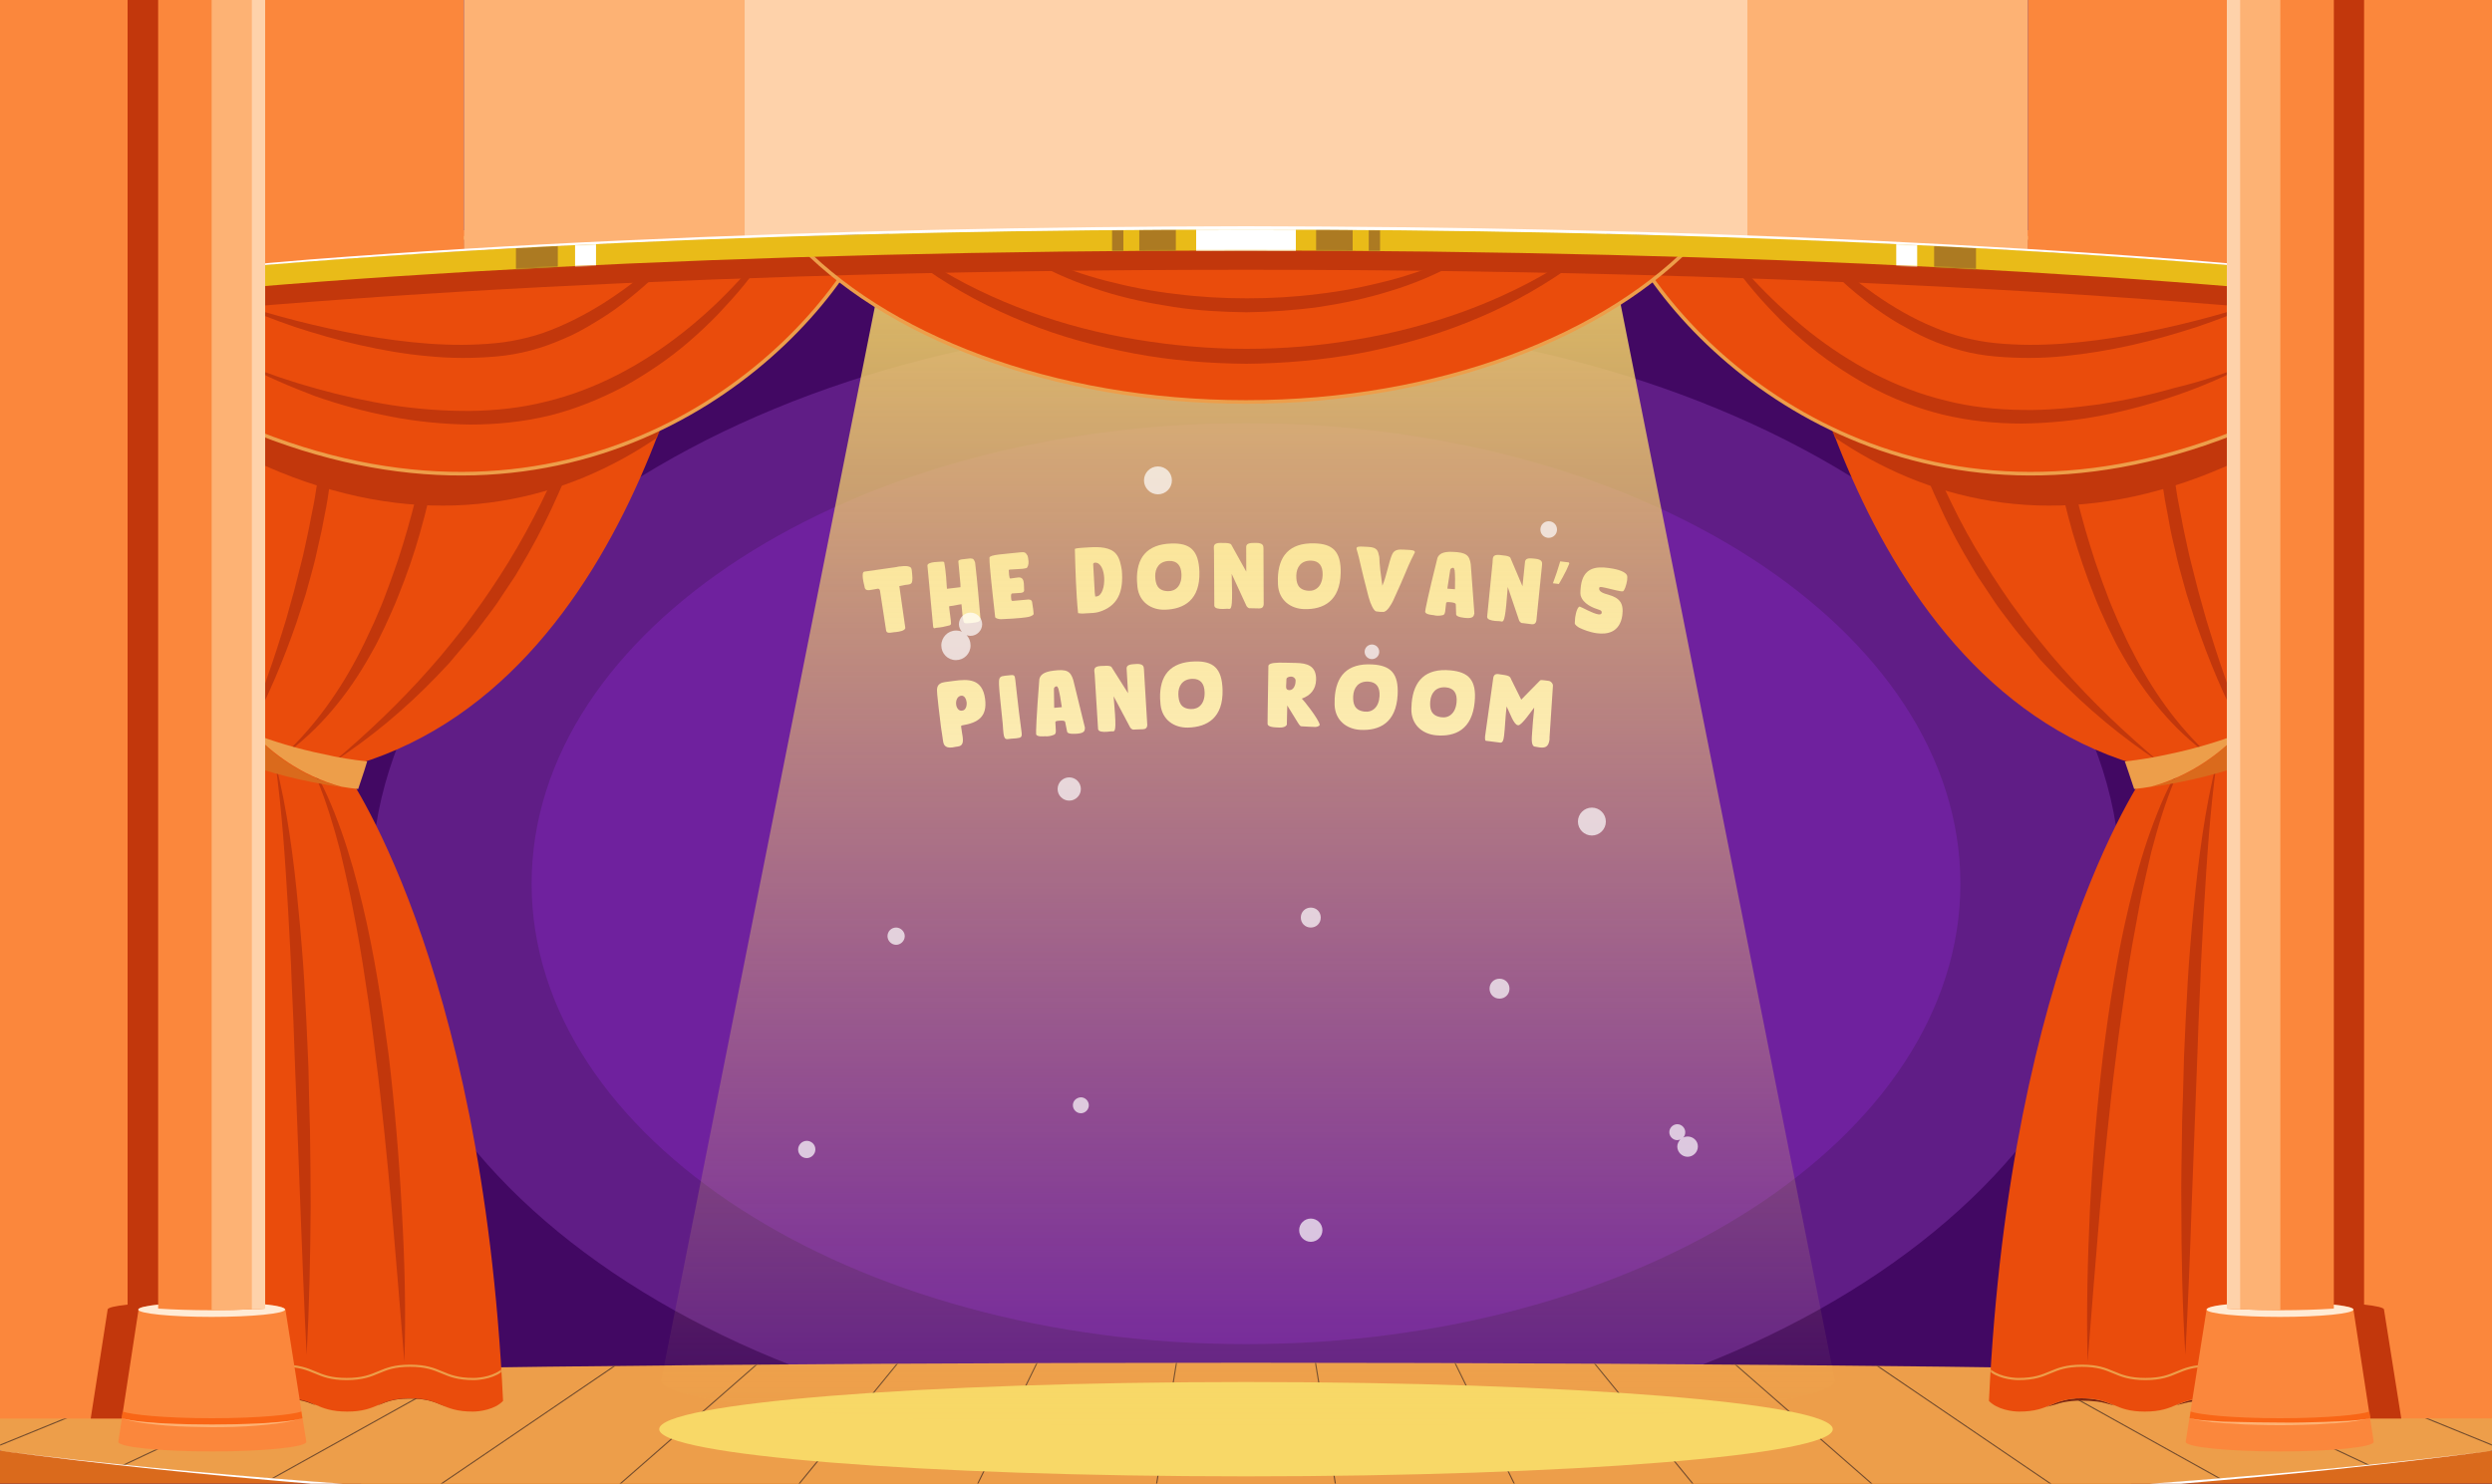 <svg width="1728" height="1029" viewBox="0 0 1728 1029" fill="none" xmlns="http://www.w3.org/2000/svg">
<rect x="0" y="0" width="1728" height="1029" fill="#333333" stroke="none"/>
<g clip-path="url(#clip0_660_64065)">
<path d="M1728 0H0V1152H1728V0Z" fill="#420863"/>
<path d="M863.999 1003.85C1198.91 1003.85 1470.41 828.801 1470.41 612.864C1470.41 396.927 1198.91 221.875 863.999 221.875C529.086 221.875 257.586 396.927 257.586 612.864C257.586 828.801 529.086 1003.85 863.999 1003.85Z" fill="#601D86"/>
<path d="M864.001 932.198C1137.58 932.198 1359.36 789.227 1359.36 612.864C1359.36 436.5 1137.58 293.53 864.001 293.53C590.421 293.53 368.641 436.5 368.641 612.864C368.641 789.227 590.421 932.198 864.001 932.198Z" fill="#6F219E"/>
<path d="M1728 1006.16H0V1152H1728V1006.16Z" fill="#DA6A1C"/>
<path d="M1477.56 1006.16H250.445V1152H1477.56V1006.16Z" fill="#E98427"/>
<path d="M1172.28 1006.16H555.727V1152H1172.28V1006.16Z" fill="#ED9E4A"/>
<path d="M1728 955.238C1520.64 949.018 1210.52 945.101 864 945.101C517.478 945.101 207.36 949.018 0 955.238V1006.16C207.36 1032.65 517.478 1049.7 864 1049.7C1210.52 1049.7 1520.64 1032.88 1728 1006.16V955.238Z" fill="#ED9E4A"/>
<mask id="mask0_660_64065" style="mask-type:luminance" maskUnits="userSpaceOnUse" x="0" y="945" width="1728" height="105">
<path d="M1728 955.238C1520.64 949.018 1210.52 945.101 864 945.101C517.478 945.101 207.36 949.018 0 955.238V1006.16C207.36 1032.65 517.478 1049.7 864 1049.7C1210.52 1049.7 1520.64 1032.88 1728 1006.16V955.238Z" fill="white"/>
</mask>
<g mask="url(#mask0_660_64065)">
<path d="M1757.03 971.136L1668.1 939.11" stroke="#714B2D" stroke-width="0.75" stroke-miterlimit="10"/>
<path d="M1757.03 1013.99L1573.4 939.11" stroke="#714B2D" stroke-width="0.75" stroke-miterlimit="10"/>
<path d="M1757.03 1069.98L1478.94 939.11" stroke="#714B2D" stroke-width="0.75" stroke-miterlimit="10"/>
<path d="M1384.24 939.11L1666.94 1096.47" stroke="#714B2D" stroke-width="0.75" stroke-miterlimit="10"/>
<path d="M1289.78 939.11L1521.1 1096.47" stroke="#714B2D" stroke-width="0.75" stroke-miterlimit="10"/>
<path d="M1195.09 939.11L1375.03 1096.47" stroke="#714B2D" stroke-width="0.75" stroke-miterlimit="10"/>
<path d="M1100.39 939.11L1228.95 1096.47" stroke="#714B2D" stroke-width="0.75" stroke-miterlimit="10"/>
<path d="M1005.93 939.11L1083.11 1096.47" stroke="#714B2D" stroke-width="0.75" stroke-miterlimit="10"/>
<path d="M911.23 939.11L937.035 1096.47" stroke="#714B2D" stroke-width="0.75" stroke-miterlimit="10"/>
<path d="M816.77 939.11L790.965 1096.47" stroke="#714B2D" stroke-width="0.75" stroke-miterlimit="10"/>
<path d="M722.075 939.11L644.891 1096.47" stroke="#714B2D" stroke-width="0.75" stroke-miterlimit="10"/>
<path d="M627.61 939.11L499.047 1096.47" stroke="#714B2D" stroke-width="0.75" stroke-miterlimit="10"/>
<path d="M532.915 939.11L352.973 1096.47" stroke="#714B2D" stroke-width="0.75" stroke-miterlimit="10"/>
<path d="M438.22 939.11L206.898 1096.47" stroke="#714B2D" stroke-width="0.75" stroke-miterlimit="10"/>
<path d="M343.755 939.11L61.055 1096.47" stroke="#714B2D" stroke-width="0.75" stroke-miterlimit="10"/>
<path d="M0 1056.38L249.062 939.11" stroke="#714B2D" stroke-width="0.75" stroke-miterlimit="10"/>
<path d="M0 1002.24L154.598 939.11" stroke="#714B2D" stroke-width="0.75" stroke-miterlimit="10"/>
<path d="M0 960.768L59.904 939.11" stroke="#714B2D" stroke-width="0.75" stroke-miterlimit="10"/>
</g>
<path d="M1728 1006.16C1656.58 1015.6 1584.69 1022.98 1512.81 1028.97C1440.92 1034.73 1368.81 1038.87 1296.69 1042.33C1152.46 1049.01 1008.23 1052.24 864 1052.7C719.77 1052.24 575.309 1049.01 431.309 1042.33C359.194 1038.87 287.309 1034.5 215.194 1028.97C143.309 1022.98 71.424 1015.6 0 1006.16C71.654 1015.14 143.309 1021.82 215.424 1027.35C287.309 1032.88 359.424 1037.03 431.539 1040.26C575.77 1046.71 720 1049.24 864.23 1049.47C1008.46 1049.47 1152.69 1046.71 1296.92 1040.26C1369.04 1037.03 1440.92 1032.88 1513.04 1027.35C1584.69 1021.82 1656.35 1015.14 1728 1006.16Z" fill="white"/>
<path d="M864 1023.9C1088.72 1023.9 1270.89 1009.25 1270.89 991.181C1270.89 973.112 1088.72 958.464 864 958.464C639.283 958.464 457.113 973.112 457.113 991.181C457.113 1009.25 639.283 1023.9 864 1023.9Z" fill="#F8D867"/>
<path d="M620.156 438.427L617.366 438.808C615.836 438.953 614.651 438.792 614.4 436.953L610.273 410.064C610.151 409.176 609.912 408.369 608.863 408.254C606.897 408.523 604.902 409.054 602.865 409.268C600.438 409.47 599.619 408.678 599.344 406.196C599.292 405.816 599.185 405.507 599.044 404.945C598.816 403.749 598.487 402.761 598.325 401.103C598.068 398.749 598.099 396.613 599.367 396.439L621.543 393.279C622.541 393.014 622.985 392.953 623.872 392.832L624.261 392.843C626.671 392.514 630.375 392.201 631.831 393.876L631.938 394.184C631.972 394.438 632.024 394.818 632.186 395.054C633.365 405.099 632.595 405.14 628.393 405.585L627.632 405.689L623.608 406.497L627.785 435.64C627.195 437.465 623.978 438.034 621.116 438.36L620.156 438.427Z" fill="white"/>
<path d="M643.088 392.157C643.234 389.436 652.083 389.667 653.609 389.496C654.189 389.495 654.592 389.643 654.776 390.138L654.812 390.456C654.933 391.537 655.84 394.462 656.625 408.349L666.031 407.23C665.988 406.849 665.944 405.308 665.972 404.983L664.535 389.301C664.436 388.411 666.322 388.006 667.022 387.928L672.682 387.293C672.682 387.293 672.746 387.286 673.008 387.321L674.181 387.447C675.171 387.658 675.617 388.767 675.978 389.692L676.163 390.187L676.384 392.159C676.67 395.282 677.345 399.006 679.848 428.801C679.942 430.207 679.299 430.794 678.197 431.304C677.583 431.567 675.554 431.858 673.519 432.087C672.056 432.251 671.477 432.251 670.516 432.295C669.046 432.395 668.374 432.148 668.076 430.636C668.033 430.254 667.841 429.117 667.677 428.234C667.535 427.541 667.457 426.841 667.436 426.651L667.329 425.697C667.207 424.615 667.108 423.725 667.064 422.764C666.95 421.746 666.821 420.022 666.714 419.068C665.442 419.21 664.05 419.431 663.11 419.665C661.725 419.949 660.086 420.262 658.998 420.319L658.121 420.547C658.279 423.105 659.538 430.885 659.462 432.504L659.455 432.44C659.343 433.161 658.997 433.522 658.439 433.713L658.502 433.706C654.807 434.636 652.673 435.133 649.097 435.405C648.666 435.582 648.419 435.674 648.101 435.71C647.21 435.809 647.118 434.983 647.018 434.092L647.011 434.029C646.975 433.711 646.675 431.039 643.088 392.157Z" fill="white"/>
<path d="M694.052 429.434C693.026 429.462 690.083 428.89 690.061 427.928C689.787 424.869 687.212 403.316 686.424 393.106C686.277 390.742 686.07 389.154 686.108 386.709C686.498 384.617 695.856 384.356 707.499 383.055C710.617 382.711 711.242 383.234 712.306 385.066L712.3 385.002L712.612 385.617C712.785 386.115 713.033 387.443 713.204 389.355C713.399 391.522 712.504 393.723 711.756 393.983C711.321 394.15 709.229 394.466 709.038 394.484L700.218 395.017L699.47 395.277C699.753 401.292 700.263 401.246 700.709 401.206C702.175 401.075 703.305 400.781 704.453 400.678L705.09 400.621C705.467 400.523 705.849 400.488 706.168 400.46C709.106 400.261 709.816 402.446 709.958 404.746C710.078 406.085 710.071 407.435 710.099 408.461L710.144 408.971C710.299 410.692 709.168 410.986 707.899 411.164L701.705 411.591C700.777 411.995 701.082 413.96 701.185 415.107L701.219 415.49C701.259 415.936 701.339 416.829 702.231 416.749L712.877 415.794C713.068 415.777 715.432 415.629 715.662 417.472C715.702 417.918 716.202 421.343 716.466 422.861L716.735 425.857C716.328 427.051 713.447 427.887 712.427 427.979L712.172 428.002C712.306 428.054 706.858 428.928 694.052 429.434Z" fill="white"/>
<path d="M747.618 425.229L747.554 425.232C746.133 411.274 745.676 393.928 745.381 382.92C745.342 382.217 745.367 381.51 745.327 380.807C745.238 380.364 747.848 380.026 752.512 379.765L756.155 379.561C762.161 379.226 769.993 379.429 773.91 384.146C776.453 387.208 777.2 391.397 777.869 395.334C779.29 410.446 775.055 420.683 761.552 424.514C760.348 424.774 759.337 425.023 757.867 425.105L750.966 425.49C750.071 425.54 748.85 425.48 747.618 425.229ZM759.14 411.188L759.475 413.733C759.667 413.722 760.366 413.619 760.494 413.612C764.186 413.149 766.001 406.638 765.672 400.759C765.358 395.136 763.212 390 759.25 390.221C758.995 390.235 757.983 390.484 758.026 391.251L759.14 411.188Z" fill="white"/>
<path d="M788.71 406.96C788.539 405.492 788.434 404.087 788.392 402.679C787.936 387.198 794.884 377.453 812.349 376.939C824.951 376.567 831.24 381.376 831.688 396.602C832.255 415.858 821.245 422.457 807.875 422.85C798.343 423.131 789.923 417.681 788.71 406.96ZM801.049 399.809L801.053 399.937C801.26 404.797 802.497 409.819 809.865 409.986C815.248 410.148 819.485 406.181 819.255 398.377C819.072 392.171 816.222 388.862 810.72 389.024C803.683 389.231 800.885 394.244 801.049 399.809Z" fill="white"/>
<path d="M850.55 422.199C849.782 422.201 849.59 422.329 847.926 422.333C845.174 422.34 842.166 422.028 842.033 420.044L841.81 382.221C841.803 379.469 840.58 376.528 846.276 376.513C847.94 376.509 848.196 376.573 848.708 376.571L849.028 376.571C850.436 376.567 853.06 376.624 853.767 377.711L864.182 396.437L864.138 379.157C864.324 376.532 867.332 376.525 870.532 376.517L870.98 376.516C875.78 376.504 876.105 378.487 876.109 380.151L876.27 419.063C876.084 421.367 874.805 421.946 873.205 421.95C870.965 421.956 870.069 421.83 867.701 421.836L866.357 421.839C865.717 421.841 864.498 420.756 864.305 420.18L854.074 397.998C854.766 419.18 854.198 422.254 852.47 422.258L851.958 422.259C851.83 422.26 851.638 422.196 851.446 422.197L850.55 422.199Z" fill="white"/>
<path d="M886.172 405.536C886.08 404.062 886.051 402.653 886.085 401.245C886.464 385.762 893.927 376.405 911.393 376.832C923.998 377.141 930.018 382.281 929.646 397.509C929.175 416.767 917.825 422.763 904.453 422.436C894.92 422.203 886.805 416.307 886.172 405.536ZM898.878 399.061L898.875 399.189C898.82 404.053 899.784 409.134 907.133 409.698C912.499 410.149 916.944 406.417 917.135 398.611C917.287 392.405 914.618 388.947 909.116 388.812C902.078 388.64 899.014 393.495 898.878 399.061Z" fill="white"/>
<path d="M954.016 423.986L954.144 423.993C952.57 423.46 950.423 419.245 949.029 414.107C943.694 393.892 942.426 386.39 941.267 382.868C940.773 381.303 940.615 380.654 940.632 380.335C940.704 378.993 942.5 378.96 945.631 379.126L948.827 379.296C955.09 379.628 955.543 381.96 956.409 386.172C956.718 387.598 955.927 388.005 958.549 406.217C961.465 399.579 963.014 389.727 965.344 384.467C966.869 381.087 969.823 380.988 973.338 381.174L975.639 381.296C978.962 381.473 981.071 381.585 981.124 382.998L978.397 388.493C975.74 393.863 974.187 398.972 966.008 416.611C965.934 416.8 965.863 416.924 965.863 416.924C964.793 418.982 961.87 424.531 959.058 424.382L958.611 424.358C958.228 424.338 957.585 424.368 956.818 424.327C955.987 424.283 954.968 424.165 954.016 423.986Z" fill="white"/>
<path d="M994.012 426.613C993.438 426.568 988.074 426.208 988.24 424.102C988.351 422.699 990.098 413.592 996.767 386.899C997.872 384.29 1000.33 382.429 1007.3 382.724C1016.78 383.088 1018.93 385.056 1019.85 391.292L1022.36 425.387C1022.35 425.515 1022.27 425.637 1022.26 425.765C1021.96 427.153 1021.56 428.983 1016.71 428.6C1015.31 428.489 1009.76 428.05 1009.72 426.057L1009.49 419.234C1009.52 418.08 1007.17 417.766 1005.57 417.64L1005.19 417.61C1003.91 417.509 1002.89 417.428 1002.76 418.316L1002.11 424.043C1001.97 424.995 1001.69 426.129 1000.83 426.51L1000.89 426.515C998.665 427.045 997.762 427.102 995.592 426.93C995.342 426.847 994.331 426.638 994.012 426.613ZM1005.47 396.125L1003.62 408.241L1008.91 408.659C1009.07 402.637 1009.02 399.23 1008.68 395.416L1008.67 395.479C1008.62 395.283 1008.47 394.821 1008.35 394.62L1008.42 394.625C1008.42 394.625 1008.22 393.839 1007.65 393.794C1007.14 393.753 1006.15 394.06 1005.85 394.678L1005.85 394.614C1005.72 394.604 1005.49 395.87 1005.47 396.125Z" fill="white"/>
<path d="M1039.45 430.773C1038.69 430.694 1038.49 430.802 1036.83 430.631C1034.09 430.347 1031.14 429.72 1031.21 427.733L1034.98 390.097C1035.26 387.359 1034.35 384.306 1040.02 384.892C1041.67 385.063 1041.92 385.153 1042.43 385.206L1042.75 385.238C1044.15 385.383 1046.75 385.717 1047.34 386.872L1055.72 406.591L1057.5 389.402C1057.96 386.812 1060.96 387.121 1064.14 387.451L1064.58 387.497C1069.36 387.991 1069.47 389.997 1069.3 391.652L1065.36 430.364C1064.93 432.636 1063.6 433.078 1062.01 432.913C1059.78 432.682 1058.9 432.463 1056.55 432.219L1055.21 432.081C1054.58 432.015 1053.48 430.808 1053.35 430.215L1045.51 407.078C1043.97 428.216 1043.08 431.212 1041.36 431.034L1040.85 430.982C1040.72 430.969 1040.54 430.885 1040.35 430.865L1039.45 430.773Z" fill="white"/>
<path d="M1088.2 390.795C1087.64 392.231 1086.96 393.782 1086.16 395.448C1085.35 397.113 1084.49 398.77 1083.56 400.42C1082.68 402.033 1081.8 403.561 1080.94 405.004L1076.81 404.506C1077.25 403.356 1077.7 402.121 1078.16 400.801C1078.66 399.486 1079.12 398.167 1079.54 396.842C1080.01 395.48 1080.42 394.155 1080.79 392.867C1081.21 391.585 1081.56 390.403 1081.87 389.322L1087.84 390.042L1088.2 390.795Z" fill="white"/>
<path d="M1124.91 426.989C1123.14 438.502 1114.64 440.178 1107.22 439.16C1102.15 438.464 1097.51 436.471 1095.75 435.648L1095.03 435.29L1095.14 435.371C1095.08 435.362 1095.03 435.29 1094.96 435.281C1093.72 434.465 1091.82 433.235 1091.99 432.03C1092.18 430.635 1092.08 429.459 1092.25 428.191C1092.9 423.499 1094.4 420.54 1095.48 420.688C1095.54 420.697 1095.6 420.769 1095.66 420.778L1095.6 420.769C1097.15 421.24 1104.57 425.553 1108.37 426.075C1109.64 426.249 1110.52 425.918 1110.64 425.094C1110.79 423.953 1110.36 423.376 1108.87 422.913C1104.54 421.543 1097.85 418.946 1096.07 413.082C1095.63 411.6 1096 407.968 1096.23 406.257C1097.95 393.766 1106.56 392.686 1115.44 393.905C1118.61 394.34 1126.32 395.528 1128.13 398.876C1128.42 399.562 1128.52 400.739 1128.3 402.324C1127.8 405.938 1126.3 409.802 1125.43 410.069C1124.96 410.135 1124.45 410.129 1123.81 410.042C1120.71 409.615 1113.5 407.528 1110.71 407.145C1109.63 406.997 1108.96 407.164 1108.87 407.861C1108.5 410.524 1112.36 411.635 1115.16 412.407C1123.24 414.679 1126.09 418.429 1124.91 426.989Z" fill="white"/>
<path d="M664.101 517.75L662.832 517.919C661.888 518.109 661.199 518.265 660.501 518.358C654.538 519.15 654.146 515.716 653.75 512.734L653.547 511.211C653.265 509.57 652.881 507.168 652.51 504.376C651.287 495.177 650.087 483.716 649.923 481.994L649.872 481.614C649.855 481.487 649.902 481.351 649.885 481.224C649.624 478.289 649.372 475.417 652.21 473.943C652.921 473.461 654.245 473.22 655.378 473.005L661.469 472.196C671.366 470.881 681.199 470.542 683.079 484.69C684.714 496.998 678.31 501.271 667.122 503.08C666.361 503.181 666.429 503.689 666.488 504.133C666.626 505.664 667.382 509.889 667.508 510.841C668.022 514.711 667.662 517.341 664.101 517.75ZM670.259 486.846C669.956 484.562 668.629 482.349 666.708 482.475C663.765 482.673 662.647 485.92 663.018 488.712C663.355 491.249 665.063 493.411 667.431 492.774C669.652 492.479 670.605 489.447 670.259 486.846Z" fill="white"/>
<path d="M695.345 502.39C692.316 472.075 691.624 470.477 694.621 469.051C695.491 468.762 697.717 468.516 701.032 468.214C703.584 467.996 703.675 468.823 704.055 471.679C704.689 476.245 705.475 486.267 708.304 507.203C708.881 511.26 708.344 511.641 704.591 512.056C702.937 512.239 702.739 512.197 701.142 512.309C698.018 512.59 696.533 513.72 695.85 508.708C695.554 506.616 695.478 504.178 695.345 502.39Z" fill="white"/>
<path d="M724.569 510.611C723.995 510.661 718.646 511.196 718.461 509.092C718.337 507.69 718.55 498.419 720.698 470.99C721.355 468.233 723.471 465.991 730.398 465.125C739.8 463.913 742.252 465.496 744.193 471.493L752.318 504.701C752.329 504.828 752.277 504.961 752.288 505.089C752.22 506.508 752.128 508.379 747.282 508.806C745.88 508.929 740.333 509.417 739.968 507.457L738.608 500.767C738.444 499.625 736.074 499.705 734.48 499.845L734.097 499.879C732.822 499.991 731.802 500.08 731.817 500.979L732.13 506.733C732.151 507.695 732.06 508.86 731.271 509.379L731.335 509.373C729.229 510.265 728.347 510.471 726.18 510.662C725.919 510.621 724.888 510.583 724.569 510.611ZM730.816 478.644L730.995 490.9L736.286 490.434C735.44 484.47 734.824 481.119 733.856 477.413L733.861 477.477C733.781 477.291 733.55 476.862 733.406 476.682L733.47 476.676C733.47 476.676 733.148 475.934 732.574 475.984C732.064 476.029 731.141 476.496 730.942 477.156L730.936 477.092C730.809 477.103 730.794 478.389 730.816 478.644Z" fill="white"/>
<path d="M770.037 507.248C769.27 507.293 769.086 507.432 767.425 507.529C764.677 507.689 761.656 507.545 761.412 505.571L759.082 467.819C758.922 465.072 757.536 462.203 763.223 461.872C764.884 461.775 765.143 461.824 765.654 461.794L765.974 461.775C767.379 461.693 770.003 461.605 770.769 462.65L782.211 480.766L781.205 463.515C781.244 460.885 784.247 460.71 787.441 460.523L787.889 460.497C792.68 460.218 793.115 462.18 793.212 463.841L795.542 502.683C795.485 504.994 794.24 505.644 792.643 505.737C790.407 505.867 789.505 505.792 787.141 505.93L785.799 506.008C785.16 506.045 783.883 505.03 783.658 504.466L772.206 482.888C774.078 503.999 773.682 507.099 771.957 507.2L771.446 507.23C771.318 507.237 771.123 507.185 770.931 507.196L770.037 507.248Z" fill="white"/>
<path d="M804.73 488.638C804.564 487.17 804.465 485.764 804.429 484.357C804.035 468.874 811.023 459.157 828.489 458.713C841.093 458.393 847.362 463.227 847.749 478.454C848.238 497.712 837.201 504.266 823.83 504.606C814.297 504.849 805.899 499.364 804.73 488.638ZM817.097 481.538L817.101 481.666C817.288 486.527 818.504 491.553 825.872 491.75C831.254 491.934 835.507 487.984 835.309 480.179C835.151 473.973 832.314 470.652 826.812 470.792C819.774 470.97 816.956 475.972 817.097 481.538Z" fill="white"/>
<path d="M892.614 489.273L892.313 502.709C891.321 504.159 889.774 504.637 887.086 504.577C883.055 504.487 878.902 504.138 878.952 501.898L878.958 501.642C878.83 501.639 879.061 497.036 879.534 461.581C880.282 459.613 885.214 459.468 890.653 459.589L898.779 459.771C905.945 459.931 912.825 461.429 912.602 471.411C912.452 478.129 908.644 482.397 902.707 484.505C903.527 485.035 914.177 498.333 915.106 502.579L915.103 502.707C915.093 503.155 914.243 503.968 912.253 504.179C910.846 504.148 903.874 503.864 902.342 503.702C901.191 503.612 900.52 502.125 892.614 489.273ZM891.814 476.387C891.779 477.923 892.533 478.58 894.068 478.614C897.14 478.683 898.312 474.932 898.362 472.693L898.385 471.669C898.099 470.126 896.71 469.263 895.303 469.232C894.471 469.213 892.544 469.49 892.069 470.696C892.042 471.911 891.847 474.916 891.831 475.62L891.814 476.387Z" fill="white"/>
<path d="M925.435 488.699C925.389 487.222 925.404 485.813 925.483 484.407C926.348 468.943 934.102 459.826 951.546 460.802C964.135 461.507 969.99 466.834 969.139 482.042C968.063 501.276 956.53 506.913 943.175 506.165C933.654 505.633 925.729 499.484 925.435 488.699ZM938.338 482.626L938.331 482.754C938.123 487.614 938.927 492.723 946.254 493.518C951.604 494.138 956.164 490.547 956.6 482.751C956.947 476.553 954.389 473.012 948.893 472.705C941.864 472.311 938.65 477.067 938.338 482.626Z" fill="white"/>
<path d="M978.666 491.849C978.673 490.372 978.739 488.964 978.868 487.562C980.288 472.139 988.363 463.306 1005.76 464.908C1018.32 466.064 1023.98 471.598 1022.58 486.766C1020.81 505.949 1009.09 511.168 995.767 509.941C986.271 509.067 978.572 502.638 978.666 491.849ZM991.779 486.244L991.767 486.371C991.385 491.221 992.005 496.355 999.299 497.412C1004.62 498.224 1009.31 494.799 1010.02 487.024C1010.59 480.842 1008.16 477.212 1002.68 476.707C995.673 476.062 992.289 480.699 991.779 486.244Z" fill="white"/>
<path d="M1029.83 510.334L1035.49 469.893C1036.1 467.133 1038.26 467.411 1038.83 467.484C1046.83 468.514 1046.98 468.856 1048.05 471.511L1048.26 471.925L1054.87 485.23C1058.95 481.109 1063.87 475.936 1068.02 471.823C1068.57 471.508 1069.84 471.671 1070.8 471.794L1074.22 472.235C1075.47 472.589 1076.84 473.991 1076.84 475.476L1074.48 511.308C1074.42 511.816 1074.5 512.666 1074.48 512.856C1073.77 518.379 1071.13 518.813 1067.26 518.315C1065.86 518.135 1066.13 518.041 1064.29 517.804C1063.34 517.681 1061.84 516.779 1062.21 510.953C1063.27 494.184 1063.83 493.805 1063.84 490.709C1062.23 492.695 1055.07 503.258 1052.78 502.964L1052.46 502.923C1049.61 502.556 1046.93 494.274 1044.72 489.924C1043.92 496.081 1043.58 505.264 1043.03 509.517L1042.83 511.104C1042.57 513.072 1042.03 515.261 1040.26 515.032L1030.35 513.757C1029.53 513.651 1029.74 511.032 1029.83 510.334Z" fill="white"/>
<path d="M1272.27 957.312C1272.27 975.514 1090.02 990.029 865.383 990.029C640.743 990.029 458.496 975.283 458.496 957.312L637.517 57.6H1093.25L1272.27 957.312Z" fill="url(#paint0_linear_660_64065)"/>
<g opacity="0.7">
<path d="M951.323 457.114C954.122 457.114 956.391 454.844 956.391 452.045C956.391 449.245 954.122 446.976 951.323 446.976C948.523 446.976 946.254 449.245 946.254 452.045C946.254 454.844 948.523 457.114 951.323 457.114Z" fill="white"/>
<path d="M615.398 649.267C615.398 652.493 618.163 655.258 621.389 655.258C624.614 655.258 627.379 652.493 627.379 649.267C627.379 646.042 624.614 643.277 621.389 643.277C617.933 643.277 615.398 646.042 615.398 649.267Z" fill="white"/>
<path d="M553.422 797.184C553.422 800.64 556.187 803.174 559.412 803.174C562.638 803.174 565.403 800.41 565.403 797.184C565.403 793.728 562.638 791.194 559.412 791.194C556.187 791.194 553.422 793.958 553.422 797.184Z" fill="white"/>
<path d="M743.961 766.541C743.961 769.536 746.495 772.07 749.491 772.07C752.486 772.07 755.02 769.536 755.02 766.541C755.02 763.545 752.486 761.011 749.491 761.011C746.265 761.242 743.961 763.545 743.961 766.541Z" fill="white"/>
<path d="M741.427 555.264C745.881 555.264 749.491 551.654 749.491 547.2C749.491 542.746 745.881 539.136 741.427 539.136C736.974 539.136 733.363 542.746 733.363 547.2C733.363 551.654 736.974 555.264 741.427 555.264Z" fill="white"/>
<path d="M908.927 861.235C913.381 861.235 916.991 857.625 916.991 853.171C916.991 848.718 913.381 845.107 908.927 845.107C904.474 845.107 900.863 848.718 900.863 853.171C900.863 857.625 904.474 861.235 908.927 861.235Z" fill="white"/>
<path d="M1103.85 579.456C1109.19 579.456 1113.53 575.123 1113.53 569.779C1113.53 564.435 1109.19 560.102 1103.85 560.102C1098.5 560.102 1094.17 564.435 1094.17 569.779C1094.17 575.123 1098.5 579.456 1103.85 579.456Z" fill="white"/>
<path d="M802.946 342.835C808.291 342.835 812.623 338.503 812.623 333.158C812.623 327.814 808.291 323.482 802.946 323.482C797.602 323.482 793.27 327.814 793.27 333.158C793.27 338.503 797.602 342.835 802.946 342.835Z" fill="white"/>
<path d="M1068.14 367.258C1068.14 370.483 1070.67 373.018 1073.9 373.018C1077.12 373.018 1079.66 370.483 1079.66 367.258C1079.66 364.032 1077.12 361.498 1073.9 361.498C1070.67 361.498 1068.14 364.032 1068.14 367.258Z" fill="white"/>
<path d="M1032.88 685.67C1032.88 689.587 1035.88 692.582 1039.79 692.582C1043.71 692.582 1046.71 689.587 1046.71 685.67C1046.71 681.754 1043.71 678.758 1039.79 678.758C1035.88 678.758 1032.88 681.754 1032.88 685.67Z" fill="white"/>
<path d="M902.016 636.365C902.016 640.282 905.011 643.277 908.928 643.277C912.844 643.277 915.84 640.282 915.84 636.365C915.84 632.448 912.844 629.453 908.928 629.453C905.011 629.453 902.016 632.448 902.016 636.365Z" fill="white"/>
<path d="M1170.2 788.198C1169.05 788.198 1168.13 788.429 1167.21 788.89C1168.13 787.968 1168.59 786.586 1168.59 785.203C1168.59 782.208 1166.06 779.674 1163.06 779.674C1160.07 779.674 1157.53 782.208 1157.53 785.203C1157.53 788.198 1160.07 790.733 1163.06 790.733C1163.75 790.733 1164.44 790.502 1165.13 790.272C1163.98 791.654 1163.06 793.267 1163.06 795.11C1163.06 799.027 1166.29 802.253 1170.2 802.253C1174.12 802.253 1177.35 799.027 1177.35 795.11C1177.35 791.194 1174.12 788.198 1170.2 788.198Z" fill="white"/>
<path d="M662.86 437.299C664.473 437.299 665.855 437.53 667.007 438.221C665.855 436.838 664.934 434.995 664.934 432.922C664.934 428.544 668.62 424.858 672.998 424.858C677.375 424.858 681.062 428.544 681.062 432.922C681.062 437.299 677.375 440.986 672.998 440.986C672.076 440.986 670.924 440.755 670.233 440.525C672.076 442.368 672.998 444.902 672.998 447.667C672.998 453.427 668.39 457.805 662.86 457.805C657.1 457.805 652.723 453.197 652.723 447.667C652.723 441.907 657.331 437.299 662.86 437.299Z" fill="white"/>
</g>
<path d="M261.734 974.822C263.578 973.67 265.19 972.749 267.264 971.827C269.107 970.906 271.181 970.214 273.254 969.754C277.402 968.602 281.549 968.371 285.696 968.371C289.843 968.602 293.99 969.062 298.138 970.214C300.211 970.906 302.054 971.827 303.898 972.518C305.741 973.44 307.584 974.592 309.197 975.514C305.51 974.131 301.594 972.288 297.677 971.366C293.76 970.445 289.613 969.984 285.466 969.984C281.318 969.984 277.402 969.984 273.254 970.906C269.338 971.597 265.421 973.21 261.734 974.822Z" fill="#7C2712"/>
<path d="M174.645 974.362C176.257 973.21 177.87 972.518 179.713 971.597C181.557 970.906 183.4 970.214 185.243 969.754C188.929 968.832 192.846 968.371 196.763 968.371C200.68 968.371 204.597 968.832 208.283 969.754C210.126 970.214 211.969 970.906 213.813 971.827C215.656 972.749 217.269 973.67 218.881 974.592C215.425 973.21 211.739 971.827 208.053 971.136C204.366 970.445 200.449 970.214 196.763 970.214C193.077 970.214 189.16 970.445 185.473 971.136C181.787 971.597 178.101 972.979 174.645 974.362Z" fill="#7C2712"/>
<path d="M174.645 974.362C180.174 972.058 186.165 969.754 197.224 969.754C218.881 969.754 218.881 978.97 240.769 978.97C262.427 978.97 262.427 969.754 284.315 969.754C305.973 969.754 305.973 978.97 327.861 978.97C332.699 978.97 343.067 977.587 348.827 971.597C334.312 663.322 238.005 532.685 238.005 532.685C448.129 478.08 491.214 176.026 493.749 159.667H174.645V974.362Z" fill="#EA4C0C"/>
<mask id="mask1_660_64065" style="mask-type:luminance" maskUnits="userSpaceOnUse" x="174" y="159" width="320" height="820">
<path d="M174.645 974.362C180.174 972.058 186.165 969.754 197.224 969.754C218.881 969.754 218.881 978.97 240.769 978.97C262.427 978.97 262.427 969.754 284.315 969.754C305.973 969.754 305.973 978.97 327.861 978.97C332.699 978.97 343.067 977.587 348.827 971.597C334.312 663.322 238.005 532.685 238.005 532.685C448.129 478.08 491.214 176.026 493.749 159.667H174.645V974.362Z" fill="white"/>
</mask>
<g mask="url(#mask1_660_64065)">
<path d="M173.492 951.782C179.022 949.478 185.243 947.174 196.302 947.174C218.42 947.174 218.42 956.39 240.308 956.39C262.427 956.39 262.427 947.174 284.315 947.174C306.433 947.174 306.433 956.39 328.321 956.39C333.159 956.39 343.758 955.008 349.518 949.018" stroke="#ED9E4A" stroke-width="1.5" stroke-miterlimit="10"/>
</g>
<mask id="mask2_660_64065" style="mask-type:luminance" maskUnits="userSpaceOnUse" x="174" y="159" width="320" height="820">
<path d="M174.645 974.362C180.174 972.058 186.165 969.754 197.224 969.754C218.881 969.754 218.881 978.97 240.769 978.97C262.427 978.97 262.427 969.754 284.315 969.754C305.973 969.754 305.973 978.97 327.861 978.97C332.699 978.97 343.067 977.587 348.827 971.597C334.312 663.322 238.005 532.685 238.005 532.685C448.129 478.08 491.214 176.026 493.749 159.667H174.645V974.362Z" fill="white"/>
</mask>
<g mask="url(#mask2_660_64065)">
<path d="M419.1 217.267C416.566 248.371 409.884 279.245 399.977 308.967C397.673 316.57 394.678 323.712 391.913 331.085C389.148 338.458 385.692 345.6 382.467 352.743C375.785 367.027 368.412 380.851 360.348 394.215L357.353 399.283L354.127 404.122L347.676 413.799L344.451 418.637C343.299 420.25 342.147 421.863 340.995 423.475L333.852 432.922C329.244 439.373 323.945 445.133 318.876 451.123C316.342 454.119 313.807 457.114 311.273 460.109L303.209 468.634C281.551 491.213 257.359 511.488 231.094 528.538C254.825 508.493 277.404 487.066 297.91 463.795L305.513 455.04C308.047 452.045 310.351 449.05 312.886 446.055C317.724 440.064 322.563 434.074 326.94 427.853C336.156 415.411 344.681 402.739 352.745 389.607C360.809 376.474 368.182 362.88 375.094 349.056C378.319 342.144 382.006 335.232 384.771 328.09C387.766 320.947 390.991 314.035 393.526 306.663C404.124 277.632 412.649 247.68 419.1 217.267Z" fill="#C2370C"/>
<path d="M226.486 197.222C232.246 224.179 234.09 251.827 233.398 279.475C233.398 282.931 233.398 286.387 233.168 289.843L232.477 300.211C232.016 307.123 231.325 314.035 230.634 320.947C229.942 327.859 228.79 334.541 227.869 341.453C226.947 348.365 225.565 355.046 224.182 361.958C223.03 368.87 221.187 375.552 219.805 382.234C218.422 388.915 216.579 395.597 214.736 402.278C213.814 405.504 212.893 408.96 211.971 412.186L208.746 422.093L205.52 432L202.064 441.677C192.618 467.712 181.328 492.826 167.965 516.787C177.872 491.213 187.318 465.408 195.382 439.373L198.378 429.696L201.142 419.789L203.907 409.882C204.829 406.656 205.52 403.2 206.442 399.974C208.054 393.293 209.898 386.842 211.28 380.16C212.662 373.478 214.275 366.797 215.427 360.115C216.81 353.434 218.192 346.752 219.114 340.07C220.266 333.389 221.418 326.707 222.109 319.795C223.03 313.114 223.952 306.202 224.643 299.52C225.334 292.838 226.026 285.926 226.486 279.245C228.33 251.827 228.56 224.64 226.486 197.222Z" fill="#C2370C"/>
<path d="M313.348 188.006C314.039 203.213 313.809 218.65 313.118 233.856C312.196 249.062 311.044 264.269 309.201 279.475C307.358 294.682 304.823 309.888 302.058 324.864C299.063 339.84 295.377 354.816 291.23 369.562C287.082 384.307 282.014 398.822 276.254 413.107C273.489 420.25 270.263 427.162 267.038 434.304L261.969 444.672C260.356 448.128 258.282 451.354 256.439 454.81C241.463 481.536 221.418 506.189 196.535 523.93C218.884 503.194 236.394 478.08 249.988 451.354C253.444 444.672 256.439 437.76 259.665 431.079C262.66 424.167 265.655 417.254 268.19 410.112C270.954 403.2 273.258 395.827 275.793 388.915C278.097 381.773 280.401 374.63 282.474 367.258C286.622 352.742 290.308 337.997 293.534 323.251C296.759 308.506 299.524 293.53 302.289 278.554C304.823 263.578 307.127 248.602 308.97 233.395C310.353 218.419 311.966 203.213 313.348 188.006Z" fill="#C2370C"/>
<path d="M280.398 944.41C277.633 909.158 274.638 873.907 271.643 838.656C270.03 821.146 268.417 803.405 266.574 785.895C264.731 768.384 262.888 750.874 260.584 733.363C258.51 715.853 256.206 698.343 253.441 681.063C250.907 663.552 247.912 646.272 244.456 628.992C242.843 620.237 240.769 611.712 238.926 603.187L235.931 590.285L232.475 577.613C227.637 560.794 222.107 543.975 214.043 528.077C223.72 542.823 230.632 559.411 236.622 576.231C242.613 593.05 247.221 610.099 251.368 627.379C259.662 661.939 264.961 696.96 269.569 732.211C273.717 767.462 276.712 802.714 278.555 837.965C280.629 873.677 281.55 908.928 280.398 944.41Z" fill="#C2370C"/>
<path d="M212.661 939.571C210.818 905.242 209.666 870.912 208.284 836.583L204.367 733.594L203.445 707.789L202.293 681.984C202.063 673.459 201.602 664.934 201.141 656.179C200.681 647.654 200.22 639.13 199.759 630.605C197.685 596.275 195.612 562.176 190.773 528.077C199.298 561.485 203.676 595.815 206.901 630.144C207.823 638.669 208.514 647.194 209.205 655.949C209.897 664.474 210.588 672.998 211.049 681.754L212.431 707.559L213.583 733.363C214.044 741.888 214.044 750.643 214.274 759.168C214.505 767.693 214.735 776.448 214.965 784.973C215.196 802.253 215.426 819.303 215.426 836.583C215.196 870.682 214.505 905.242 212.661 939.571Z" fill="#C2370C"/>
</g>
<mask id="mask3_660_64065" style="mask-type:luminance" maskUnits="userSpaceOnUse" x="174" y="159" width="320" height="820">
<path d="M174.645 974.362C180.174 972.058 186.165 969.754 197.224 969.754C218.881 969.754 218.881 978.97 240.769 978.97C262.427 978.97 262.427 969.754 284.315 969.754C305.973 969.754 305.973 978.97 327.861 978.97C332.699 978.97 343.067 977.587 348.827 971.597C334.312 663.322 238.005 532.685 238.005 532.685C448.129 478.08 491.214 176.026 493.749 159.667H174.645V974.362Z" fill="white"/>
</mask>
<g mask="url(#mask3_660_64065)">
<path d="M570.933 164.966C523.701 272.794 378.088 414.95 174.645 318.874V164.966H570.933Z" fill="#C2370C"/>
</g>
<path d="M236.391 545.818C179.482 537.754 146.535 519.782 144.922 519.091L150.451 509.875L155.981 500.659C156.211 500.659 163.354 504.576 176.256 509.414C188.007 521.856 207.821 537.984 236.391 545.818Z" fill="#DA6A1C"/>
<path d="M254.594 528.077L252.52 534.758L248.373 547.2C244.226 546.739 240.309 546.278 236.623 545.587C208.053 537.754 188.008 521.395 176.258 509.184C188.239 513.562 204.827 519.091 225.333 523.238C234.319 525.312 244.226 526.925 254.594 528.077Z" fill="#ED9E4A"/>
<path d="M1466.27 974.822C1462.35 973.901 1458.43 972.518 1454.52 972.058C1450.6 971.597 1446.68 971.366 1442.54 971.366C1438.62 971.366 1434.47 971.827 1430.79 972.518C1428.94 972.979 1426.87 973.44 1425.03 974.131C1422.95 974.592 1421.11 975.283 1419.04 975.744C1422.72 974.131 1426.41 972.288 1430.56 971.366C1434.47 970.214 1438.62 969.754 1442.77 969.754C1446.91 969.754 1451.06 969.984 1454.98 970.906C1458.66 971.597 1462.58 973.21 1466.27 974.822Z" fill="#7C2712"/>
<path d="M1553.36 974.362C1551.51 973.901 1549.67 973.44 1547.83 972.979C1545.99 972.518 1544.14 972.288 1542.3 972.058C1538.61 971.597 1534.93 971.366 1531.24 971.366C1527.55 971.136 1523.87 971.597 1520.18 972.058C1516.49 972.518 1512.81 973.67 1509.12 974.592C1512.58 972.979 1516.26 971.597 1519.95 970.906C1523.64 970.214 1527.55 969.754 1531.24 969.754C1535.16 969.754 1538.84 970.214 1542.53 970.906C1546.22 971.597 1549.9 972.979 1553.36 974.362Z" fill="#7C2712"/>
<path d="M1553.36 974.362C1547.83 972.058 1541.84 969.754 1530.78 969.754C1509.12 969.754 1509.12 978.97 1487.23 978.97C1465.58 978.97 1465.58 969.754 1443.69 969.754C1422.03 969.754 1422.03 978.97 1400.14 978.97C1395.3 978.97 1384.94 977.587 1379.18 971.597C1393.69 663.322 1490 532.685 1490 532.685C1279.87 478.08 1236.79 176.026 1234.25 159.667H1553.13V974.362H1553.36Z" fill="#EA4C0C"/>
<mask id="mask4_660_64065" style="mask-type:luminance" maskUnits="userSpaceOnUse" x="1234" y="159" width="320" height="820">
<path d="M1553.36 974.362C1547.83 972.058 1541.84 969.754 1530.78 969.754C1509.12 969.754 1509.12 978.97 1487.23 978.97C1465.58 978.97 1465.58 969.754 1443.69 969.754C1422.03 969.754 1422.03 978.97 1400.14 978.97C1395.3 978.97 1384.94 977.587 1379.18 971.597C1393.69 663.322 1490 532.685 1490 532.685C1279.87 478.08 1236.79 176.026 1234.25 159.667H1553.13V974.362H1553.36Z" fill="white"/>
</mask>
<g mask="url(#mask4_660_64065)">
<path d="M1554.51 951.782C1548.98 949.478 1542.76 947.174 1531.7 947.174C1509.58 947.174 1509.58 956.39 1487.69 956.39C1465.58 956.39 1465.58 947.174 1443.69 947.174C1421.57 947.174 1421.57 956.39 1399.68 956.39C1394.84 956.39 1384.24 955.008 1378.48 949.018" stroke="#ED9E4A" stroke-width="1.5" stroke-miterlimit="10"/>
</g>
<mask id="mask5_660_64065" style="mask-type:luminance" maskUnits="userSpaceOnUse" x="1234" y="159" width="320" height="820">
<path d="M1553.36 974.362C1547.83 972.058 1541.84 969.754 1530.78 969.754C1509.12 969.754 1509.12 978.97 1487.23 978.97C1465.58 978.97 1465.58 969.754 1443.69 969.754C1422.03 969.754 1422.03 978.97 1400.14 978.97C1395.3 978.97 1384.94 977.587 1379.18 971.597C1393.69 663.322 1490 532.685 1490 532.685C1279.87 478.08 1236.79 176.026 1234.25 159.667H1553.13V974.362H1553.36Z" fill="white"/>
</mask>
<g mask="url(#mask5_660_64065)">
<path d="M1308.9 217.267C1315.12 247.911 1323.65 277.632 1334.71 306.432C1337.24 313.805 1340.47 320.717 1343.46 327.859C1346.23 335.002 1349.91 341.914 1353.14 348.826C1359.82 362.65 1367.19 376.243 1375.49 389.376C1383.55 402.509 1392.08 415.411 1401.29 427.623C1405.67 434.074 1410.74 439.834 1415.35 445.824C1417.88 448.819 1420.19 451.815 1422.72 454.81L1430.32 463.565C1450.83 486.835 1473.18 508.032 1497.14 528.307C1471.1 511.258 1446.91 490.983 1425.02 468.403L1416.96 459.879C1414.2 457.114 1411.89 453.888 1409.36 450.893C1404.29 444.903 1398.99 438.912 1394.38 432.691L1387.24 423.245C1386.09 421.632 1384.93 420.019 1383.78 418.407L1380.56 413.568L1374.11 403.891L1370.88 399.053L1367.88 393.984C1359.82 380.621 1352.22 366.797 1345.77 352.512C1342.54 345.37 1339.08 338.227 1336.32 330.855C1333.56 323.482 1330.56 316.339 1328.26 308.736C1318.12 279.015 1311.44 248.371 1308.9 217.267Z" fill="#C2370C"/>
<path d="M1501.52 197.222C1499.44 224.64 1499.67 252.058 1501.75 279.245C1502.21 286.157 1502.9 292.838 1503.59 299.52C1504.05 306.202 1505.2 313.114 1506.12 319.795C1507.05 326.477 1508.2 333.158 1509.12 340.07C1510.04 346.752 1511.65 353.434 1512.81 360.115C1513.96 366.797 1515.57 373.478 1516.95 380.16C1518.34 386.842 1520.18 393.293 1521.79 399.974C1522.71 403.2 1523.4 406.656 1524.33 409.882L1527.09 419.789L1529.86 429.696L1532.85 439.373C1540.91 465.408 1550.13 491.213 1560.27 516.787C1546.67 492.826 1535.39 467.482 1526.17 441.677L1522.71 432L1519.49 422.093L1516.26 412.186C1515.34 408.96 1514.42 405.504 1513.5 402.278C1511.65 395.597 1509.81 388.915 1508.43 382.234C1506.82 375.552 1505.2 368.87 1504.05 361.958C1502.9 355.046 1501.29 348.365 1500.36 341.453C1499.44 334.541 1498.06 327.859 1497.6 320.947C1496.91 314.035 1495.99 307.123 1495.76 300.211L1495.07 289.843C1494.83 286.387 1494.83 282.931 1494.83 279.475C1493.91 251.827 1495.76 223.949 1501.52 197.222Z" fill="#C2370C"/>
<path d="M1414.66 188.006C1416.04 203.213 1417.65 218.419 1419.5 233.395C1421.34 248.371 1423.64 263.578 1426.18 278.554C1428.71 293.53 1431.48 308.506 1434.93 323.251C1438.16 337.997 1441.84 352.742 1445.99 367.258C1448.06 374.63 1450.37 381.773 1452.67 388.915C1455.21 396.058 1457.51 403.2 1460.28 410.112C1462.81 417.254 1465.81 424.167 1468.8 431.079C1472.03 437.991 1475.02 444.902 1478.48 451.354C1492.07 478.31 1509.58 503.194 1531.93 523.93C1507.05 506.189 1487.23 481.536 1472.03 454.81C1470.18 451.354 1468.11 448.128 1466.5 444.672L1461.43 434.304C1458.2 427.392 1454.98 420.25 1452.21 413.107C1446.45 398.822 1441.61 384.307 1437.24 369.562C1433.09 354.816 1429.4 339.84 1426.41 324.864C1423.64 309.888 1420.88 294.682 1419.27 279.475C1417.42 264.269 1416.04 249.062 1415.35 233.856C1414.43 218.65 1413.97 203.443 1414.66 188.006Z" fill="#C2370C"/>
<path d="M1447.6 944.41C1446.68 908.928 1447.6 873.677 1449.22 838.195C1451.06 802.944 1454.06 767.462 1458.2 732.442C1462.58 697.19 1468.11 662.17 1476.4 627.61C1480.55 610.33 1485.16 593.05 1491.15 576.461C1497.14 559.872 1504.05 543.283 1513.73 528.307C1505.9 544.205 1500.14 560.794 1495.3 577.843L1491.84 590.515L1488.85 603.418C1487 611.942 1484.93 620.467 1483.32 629.222C1480.09 646.502 1476.87 663.782 1474.33 681.293C1471.8 698.803 1469.26 716.083 1467.19 733.594C1464.88 751.104 1463.04 768.614 1461.2 786.125C1459.35 803.635 1457.74 821.146 1456.13 838.886C1453.13 873.907 1450.37 909.158 1447.6 944.41Z" fill="#C2370C"/>
<path d="M1515.34 939.571C1513.27 905.242 1512.58 870.912 1512.58 836.352C1512.35 819.072 1512.81 802.022 1513.04 784.742C1513.04 776.218 1513.5 767.462 1513.73 758.938C1513.96 750.413 1514.19 741.658 1514.42 733.133L1515.57 707.328L1516.96 681.523C1517.42 672.998 1518.11 664.243 1518.8 655.718C1519.49 647.194 1520.18 638.669 1521.1 629.914C1524.56 595.584 1528.71 561.254 1537.23 527.846C1532.39 561.946 1530.32 596.045 1528.25 630.374C1527.78 638.899 1527.32 647.424 1526.86 655.949C1526.4 664.474 1525.94 672.998 1525.71 681.754L1524.56 707.558L1523.64 733.363L1519.72 836.352C1518.57 870.912 1517.19 905.242 1515.34 939.571Z" fill="#C2370C"/>
</g>
<mask id="mask6_660_64065" style="mask-type:luminance" maskUnits="userSpaceOnUse" x="1234" y="159" width="320" height="820">
<path d="M1553.36 974.362C1547.83 972.058 1541.84 969.754 1530.78 969.754C1509.12 969.754 1509.12 978.97 1487.23 978.97C1465.58 978.97 1465.58 969.754 1443.69 969.754C1422.03 969.754 1422.03 978.97 1400.14 978.97C1395.3 978.97 1384.94 977.587 1379.18 971.597C1393.69 663.322 1490 532.685 1490 532.685C1279.87 478.08 1236.79 176.026 1234.25 159.667H1553.13V974.362H1553.36Z" fill="white"/>
</mask>
<g mask="url(#mask6_660_64065)">
<path d="M1157.07 164.966C1204.3 272.794 1349.92 414.95 1553.36 318.874V164.966H1157.07Z" fill="#C2370C"/>
</g>
<path d="M1491.61 545.818C1548.52 537.754 1581.47 519.782 1583.08 519.091L1577.55 509.875L1572.02 500.659C1571.79 500.659 1564.65 504.576 1551.75 509.414C1540 521.856 1520.18 537.984 1491.61 545.818Z" fill="#DA6A1C"/>
<path d="M1473.41 528.077L1475.71 534.758L1479.86 547.2C1484.01 546.739 1487.93 546.278 1491.61 545.587C1520.18 537.754 1540.23 521.395 1551.98 509.184C1540 513.562 1523.41 519.091 1502.9 523.238C1493.69 525.312 1483.78 526.925 1473.41 528.077Z" fill="#ED9E4A"/>
<path d="M599.96 164.966C549.964 259.891 395.135 385.229 179.48 300.442V164.966H599.96Z" fill="#EA4C0C"/>
<mask id="mask7_660_64065" style="mask-type:luminance" maskUnits="userSpaceOnUse" x="179" y="164" width="421" height="165">
<path d="M599.96 164.966C549.964 259.891 395.135 385.229 179.48 300.442V164.966H599.96Z" fill="white"/>
</mask>
<g mask="url(#mask7_660_64065)">
<path d="M168.188 252.058C185.007 258.97 202.056 264.73 219.567 269.568C236.847 274.406 254.588 278.323 272.328 281.088C281.314 282.47 290.069 283.392 299.055 284.083C308.04 284.774 316.796 285.005 325.781 285.005C343.522 284.774 361.263 282.931 378.543 278.554C413.103 270.259 445.128 252.979 473.237 230.861C487.292 219.802 500.424 207.59 512.636 194.227C524.847 181.094 536.367 167.04 546.504 152.064C538.21 168.192 527.612 183.168 516.092 197.453C510.332 204.595 504.111 211.277 497.89 217.958C491.439 224.64 484.757 230.861 477.845 236.851C464.021 248.832 448.584 259.2 432.456 268.186C416.098 276.71 398.818 283.853 380.847 288.23C362.876 292.608 344.213 294.451 325.781 294.451C307.349 294.221 288.917 292.378 270.946 288.922C252.975 285.466 235.234 280.627 218.184 274.637C200.904 267.955 184.085 261.043 168.188 252.058Z" fill="#C2370C"/>
<path d="M160.816 209.434C190.538 219.11 220.951 226.944 251.364 232.474C282.007 237.773 312.88 240.998 343.524 238.003C351.127 237.312 358.5 235.93 365.872 234.086C373.245 232.243 380.388 229.709 387.3 226.714C401.354 220.723 414.717 213.12 427.389 204.365C433.84 199.987 439.831 195.379 445.821 190.541C451.812 185.702 457.802 180.634 463.332 175.334C474.852 164.736 485.68 153.677 496.048 141.926C487.524 155.059 477.386 167.27 466.788 178.79C461.488 184.55 455.728 190.08 449.968 195.379C444.208 200.678 437.988 205.747 431.767 210.586C425.546 215.424 418.864 219.802 411.952 223.949C405.04 228.096 398.128 232.013 390.756 235.008C383.383 238.234 375.78 240.998 367.946 243.072C360.112 245.146 352.048 246.528 344.215 247.219C328.317 248.602 312.42 248.602 296.522 246.989C280.855 245.606 265.188 242.842 249.751 239.386C234.314 235.93 219.108 231.552 204.362 226.714C189.616 221.645 175.101 216.115 160.816 209.434Z" fill="#C2370C"/>
<path d="M614.475 160.589V190.08C447.896 194.227 295.141 202.291 165.426 213.35V160.589H614.475Z" fill="#C2370C"/>
</g>
<path d="M599.96 164.966C549.964 259.891 395.135 385.229 179.48 300.442V164.966H599.96Z" stroke="#ED9E4A" stroke-width="2.5" stroke-miterlimit="10"/>
<path d="M1128.04 164.966C1178.04 259.891 1332.63 385.229 1548.52 300.442V164.966H1128.04Z" fill="#EA4C0C"/>
<mask id="mask8_660_64065" style="mask-type:luminance" maskUnits="userSpaceOnUse" x="1128" y="164" width="421" height="165">
<path d="M1128.04 164.966C1178.04 259.891 1332.63 385.229 1548.52 300.442V164.966H1128.04Z" fill="white"/>
</mask>
<g mask="url(#mask8_660_64065)">
<path d="M1559.81 252.058C1543.91 260.813 1527.09 267.955 1509.81 273.946C1492.53 279.936 1475.02 284.774 1457.05 288.23C1439.08 291.686 1420.65 293.53 1402.22 293.76C1383.78 293.76 1365.35 291.917 1347.15 287.539C1329.18 283.162 1311.9 276.25 1295.54 267.494C1279.41 258.509 1263.98 248.141 1250.15 236.16C1243.24 230.17 1236.33 223.949 1230.11 217.267C1223.66 210.586 1217.67 203.904 1211.91 196.762C1200.39 182.477 1190.02 167.501 1181.49 151.373C1191.63 166.349 1203.15 180.403 1215.36 193.536C1227.57 206.669 1240.7 218.88 1254.76 230.17C1282.87 252.288 1314.89 269.568 1349.45 277.862C1366.5 282.24 1384.47 284.083 1402.22 284.314C1411.2 284.544 1419.96 284.083 1428.94 283.392C1437.93 282.701 1446.68 281.549 1455.67 280.397C1473.41 277.632 1490.92 273.946 1508.43 268.877C1525.94 264.73 1543.22 258.97 1559.81 252.058Z" fill="#C2370C"/>
<path d="M1567.18 209.434C1552.9 216.115 1538.38 221.645 1523.41 226.714C1508.43 231.552 1493.45 235.93 1478.02 239.386C1462.58 242.842 1447.14 245.376 1431.25 246.989C1415.58 248.602 1399.45 248.602 1383.55 247.219C1375.72 246.528 1367.42 245.146 1359.82 243.072C1351.99 240.998 1344.38 238.234 1337.01 235.008C1329.64 231.782 1322.73 227.866 1315.81 223.949C1308.9 219.802 1302.45 215.424 1296 210.586C1289.78 205.747 1283.56 200.678 1277.8 195.379C1272.04 190.08 1266.28 184.55 1260.98 178.79C1250.38 167.27 1240.24 155.059 1231.72 141.926C1242.09 153.677 1252.92 164.966 1264.44 175.334C1270.2 180.634 1275.96 185.702 1281.95 190.541C1287.94 195.379 1294.16 199.987 1300.38 204.365C1313.05 213.12 1326.41 220.954 1340.47 226.714C1347.38 229.709 1354.75 232.243 1361.89 234.086C1369.27 235.93 1376.64 237.312 1384.24 238.003C1414.66 240.998 1445.76 237.773 1476.4 232.474C1507.05 226.944 1537.46 219.11 1567.18 209.434Z" fill="#C2370C"/>
<path d="M1113.52 160.589V190.08C1280.1 194.227 1432.86 202.291 1562.57 213.35V160.589H1113.52Z" fill="#C2370C"/>
</g>
<path d="M1128.04 164.966C1178.04 259.891 1332.63 385.229 1548.52 300.442V164.966H1128.04Z" stroke="#ED9E4A" stroke-width="2.5" stroke-miterlimit="10"/>
<path d="M1178.04 164.966C1115.37 232.934 998.093 278.784 864 278.784C729.907 278.784 612.634 233.165 549.965 164.966H1178.04Z" fill="#EA4C0C"/>
<mask id="mask9_660_64065" style="mask-type:luminance" maskUnits="userSpaceOnUse" x="549" y="164" width="630" height="115">
<path d="M1178.04 164.966C1115.37 232.934 998.093 278.784 864 278.784C729.907 278.784 612.634 233.165 549.965 164.966H1178.04Z" fill="white"/>
</mask>
<g mask="url(#mask9_660_64065)">
<path d="M1142.32 133.171L1136.1 140.774C1134.03 143.309 1132.18 145.843 1129.88 148.147L1123.2 155.29C1122.05 156.442 1120.9 157.594 1119.74 158.746L1116.06 161.971L1108.91 168.653L1107.07 170.266L1105.23 171.878L1101.54 174.874L1093.94 181.094C1091.4 182.938 1088.64 184.781 1086.1 186.854C1064.68 201.83 1041.64 214.042 1017.22 223.718C993.023 233.395 967.679 240.307 942.105 245.146C916.3 249.754 890.265 252.058 864.23 252.288C838.194 252.058 811.929 249.984 786.354 245.146C760.78 240.307 735.436 233.626 711.244 223.718C687.052 214.042 663.782 201.83 642.354 186.854C639.82 185.011 637.055 183.168 634.521 181.094L626.918 174.874L623.231 171.878L621.388 170.266L619.545 168.653L612.402 161.971L608.716 158.746C607.564 157.594 606.412 156.442 605.26 155.29L598.578 148.147C596.274 145.843 594.431 143.309 592.358 140.774L586.137 133.171L592.818 140.314C595.122 142.618 597.196 145.152 599.5 147.226L606.642 153.907C607.794 155.059 608.946 156.211 610.098 157.133L613.785 160.128L621.158 166.118L623.001 167.731L625.074 169.114L628.991 171.878L636.825 177.408C639.59 179.251 642.354 180.864 644.889 182.477C666.546 196.301 689.817 207.36 713.778 216.115C737.74 224.87 762.623 231.322 787.967 235.469C813.081 239.616 838.655 241.92 864.23 241.92C889.804 241.92 915.378 239.846 940.492 235.469C965.606 231.322 990.489 224.87 1014.68 216.115C1038.64 207.36 1061.91 196.301 1083.57 182.477C1086.34 180.864 1089.1 179.021 1091.63 177.408L1099.47 171.878L1103.38 169.114L1105.46 167.731L1107.3 166.118L1114.67 160.128L1118.36 157.133C1119.51 155.981 1120.66 155.059 1121.82 153.907L1128.96 147.226C1131.49 145.152 1133.57 142.618 1135.64 140.314L1142.32 133.171Z" fill="#C2370C"/>
<path d="M1050.39 151.834C1038.87 164.045 1025.05 173.952 1010.53 182.246C995.788 190.31 980.121 196.992 963.993 201.83C947.865 206.899 931.276 210.355 914.687 212.89C897.868 215.194 881.049 216.346 864.23 216.576C847.41 216.346 830.361 215.424 813.772 212.89C797.183 210.355 780.364 206.899 764.466 201.83C748.338 196.762 732.671 190.31 717.926 182.246C703.18 173.952 689.356 164.045 678.066 151.834C690.969 162.432 705.254 171.187 720.23 178.099C735.206 185.011 750.873 190.541 766.77 194.688C782.668 198.835 799.026 202.061 815.385 203.904C831.743 205.978 848.102 206.899 864.69 206.899C881.279 206.899 897.638 205.978 913.996 203.904C930.354 202.061 946.482 198.835 962.61 194.688C978.508 190.541 994.175 185.011 1009.15 178.099C1023.44 171.187 1037.49 162.662 1050.39 151.834Z" fill="#C2370C"/>
</g>
<mask id="mask10_660_64065" style="mask-type:luminance" maskUnits="userSpaceOnUse" x="549" y="164" width="630" height="115">
<path d="M1178.04 164.966C1115.37 232.934 998.093 278.784 864 278.784C729.907 278.784 612.634 233.165 549.965 164.966H1178.04Z" fill="white"/>
</mask>
<g mask="url(#mask10_660_64065)">
<path d="M1172.28 160.589V191.693C1074.36 188.698 970.907 187.085 864.002 187.085C757.096 187.085 653.647 188.698 555.727 191.693V160.589H1172.28Z" fill="#C2370C"/>
</g>
<path d="M1178.04 164.966C1115.37 232.934 998.093 278.784 864 278.784C729.907 278.784 612.634 233.165 549.965 164.966H1178.04Z" stroke="#ED9E4A" stroke-width="2.5" stroke-miterlimit="10"/>
<path d="M321.638 -6.10352e-05V173.952C297.446 175.334 273.485 176.947 250.445 178.56C156.442 185.242 72.115 193.306 0 202.522V-6.10352e-05H321.638Z" fill="#FB873C"/>
<path d="M516.325 -6.10352e-05V164.966C448.357 167.27 383.154 170.496 321.637 173.952V-6.10352e-05H516.325Z" fill="#FDB274"/>
<path d="M1406.36 -6.10352e-05V173.952C1344.61 170.266 1279.64 167.27 1211.67 164.966V-6.10352e-05H1406.36Z" fill="#FDB274"/>
<path d="M1211.68 -6.10352e-05V164.966C1102.24 161.05 985.423 158.976 864.002 158.976C742.581 158.976 625.768 161.05 516.328 164.966V-6.10352e-05H1211.68Z" fill="#FED2AA"/>
<path d="M1728 -6.10352e-05V202.522C1655.89 193.306 1571.56 185.242 1477.56 178.56C1454.52 176.947 1430.56 175.334 1406.36 173.952V-6.10352e-05H1728Z" fill="#FB873C"/>
<path d="M1728 202.522V217.267C1520.64 190.771 1210.52 173.722 864 173.722C517.478 173.722 207.36 190.541 0 217.267V202.522C207.36 175.795 517.478 158.976 864 158.976C1210.52 158.976 1520.64 175.795 1728 202.522Z" fill="#E9BB18"/>
<mask id="mask11_660_64065" style="mask-type:luminance" maskUnits="userSpaceOnUse" x="0" y="158" width="1728" height="60">
<path d="M1728 202.522V217.267C1520.64 190.771 1210.52 173.722 864 173.722C517.478 173.722 207.36 190.541 0 217.267V202.522C207.36 175.795 517.478 158.976 864 158.976C1210.52 158.976 1520.64 175.795 1728 202.522Z" fill="white"/>
</mask>
<g mask="url(#mask11_660_64065)">
<path d="M1370.19 158.976H1341.16V195.61H1370.19V158.976Z" fill="#AC7A22"/>
<path d="M1329.41 158.976H1314.89V195.61H1329.41V158.976Z" fill="white"/>
<path d="M357.766 195.647H386.797V159.013H357.766V195.647Z" fill="#AC7A22"/>
<path d="M398.77 195.647H413.285V159.013H398.77V195.647Z" fill="white"/>
<path d="M898.561 151.603H829.441V188.237H898.561V151.603Z" fill="white"/>
<path d="M949.131 187.994H956.965V151.36H949.131V187.994Z" fill="#AC7A22"/>
<path d="M778.982 151.603H771.148V188.237H778.982V151.603Z" fill="#AC7A22"/>
<path d="M937.957 151.603H912.613V188.237H937.957V151.603Z" fill="#AC7A22"/>
<path d="M790.004 187.994H815.348V151.36H790.004V187.994Z" fill="#AC7A22"/>
</g>
<path d="M0 202.291C71.424 192.845 143.309 185.933 215.194 179.942C287.078 174.413 359.194 170.035 431.309 166.81C575.539 160.128 719.77 157.133 864 156.902C1008.23 157.133 1152.69 160.128 1296.69 166.81C1368.81 170.266 1440.69 174.413 1512.81 179.942C1584.69 185.702 1656.58 192.845 1728 202.291V202.522C1656.35 193.536 1584.69 186.624 1512.58 181.325C1440.69 175.795 1368.58 171.648 1296.46 168.422C1152.23 161.971 1008 159.206 863.77 159.206C719.539 159.206 575.309 161.971 431.078 168.422C358.963 171.648 287.078 175.795 214.963 181.325C143.309 186.854 71.654 193.536 0 202.291Z" fill="white"/>
<path d="M146.995 -6.10352e-05H0V983.808H146.995V-6.10352e-05Z" fill="#FB873C"/>
<path d="M146.994 -6.10352e-05V983.808H62.898L74.649 908.237C74.649 906.854 79.948 905.702 88.473 904.781V-6.10352e-05H146.994Z" fill="#C2370C"/>
<path d="M96.078 908.237C96.078 905.472 118.887 903.168 146.996 903.168C175.105 903.168 197.915 905.472 197.915 908.237L212.43 999.936C212.43 1003.62 183.169 1006.62 147.227 1006.62C111.284 1006.62 82.023 1003.62 82.023 999.936L96.078 908.237Z" fill="#FB873C"/>
<path d="M209.666 983.578C206.671 984.499 201.602 985.421 193.307 986.342C180.866 987.494 164.507 988.186 146.997 988.186C129.487 988.186 112.898 987.494 100.687 986.342C92.392 985.421 87.554 984.499 84.328 983.578L85.019 978.97C90.779 981.043 113.359 983.578 146.997 983.578C180.635 983.578 203.215 981.043 208.975 978.97L209.666 983.578Z" fill="#F96616"/>
<path d="M209.666 983.578C199.528 986.803 188.93 987.725 178.562 988.646C167.963 989.568 157.595 989.798 146.997 989.798C136.399 989.568 126.031 989.568 115.432 988.646C105.064 987.725 94.235 986.803 84.328 983.578C89.397 984.96 94.696 985.651 99.765 986.112C105.064 986.573 110.133 987.034 115.432 987.264C126.031 987.725 136.399 987.955 146.997 987.955C157.595 987.955 167.963 987.725 178.562 987.264C183.861 987.034 189.16 986.573 194.229 986.112C199.298 985.651 204.597 985.19 209.666 983.578Z" fill="#FDB274"/>
<path d="M197.684 908.237C197.684 911.002 174.875 913.306 146.766 913.306C118.657 913.306 95.848 911.002 95.848 908.237C95.848 905.472 118.657 903.168 146.766 903.168C175.105 902.938 197.684 905.242 197.684 908.237Z" fill="#FFEBD5"/>
<path d="M183.861 -6.10352e-05V907.545C180.865 907.776 177.87 908.006 174.645 908.006C166.12 908.467 156.673 908.698 146.766 908.698C132.942 908.698 120.27 908.237 109.672 907.545V-6.10352e-05H183.861Z" fill="#FB873C"/>
<path d="M183.86 -6.10352e-05V907.545C180.865 907.776 177.87 908.006 174.644 908.006C166.119 908.467 156.673 908.698 146.766 908.698V-6.10352e-05H183.86Z" fill="#FDB274"/>
<path d="M183.861 -6.10352e-05V907.545C180.865 907.776 177.87 908.006 174.645 908.006V-6.10352e-05H183.861Z" fill="#FED2AA"/>
<path d="M1581.09 983.705H1728.09L1728.09 -0.103H1581.09V983.705Z" fill="#FB873C"/>
<path d="M1581 -6.10352e-05V983.808H1665.1L1653.12 908.237C1653.12 906.854 1647.82 905.702 1639.3 904.781V-6.10352e-05H1581Z" fill="#C2370C"/>
<path d="M1631.92 908.237C1631.92 905.472 1609.11 903.168 1581 903.168C1552.9 903.168 1530.09 905.472 1530.09 908.237L1515.57 999.936C1515.57 1003.62 1544.83 1006.62 1580.77 1006.62C1616.95 1006.62 1645.98 1003.62 1645.98 999.936L1631.92 908.237Z" fill="#FB873C"/>
<path d="M1518.34 983.578C1521.33 984.499 1526.4 985.421 1534.69 986.342C1547.14 987.494 1563.49 988.186 1581 988.186C1598.52 988.186 1615.1 987.494 1627.32 986.342C1635.38 985.421 1640.45 984.499 1643.67 983.578L1642.98 978.97C1637.22 981.043 1614.64 983.578 1581 983.578C1547.14 983.578 1525.02 981.043 1519.03 978.97L1518.34 983.578Z" fill="#F96616"/>
<path d="M1518.34 983.578C1523.4 984.73 1528.7 985.19 1534 985.421C1539.3 985.882 1544.37 986.112 1549.67 986.112C1560.04 986.342 1570.64 986.573 1581 986.573C1591.6 986.803 1601.97 986.342 1612.34 986.112C1617.64 985.882 1622.71 985.651 1628.01 985.421C1633.31 984.96 1638.37 984.73 1643.67 983.578C1638.6 984.96 1633.31 985.651 1628.24 986.342C1622.94 986.803 1617.87 987.264 1612.57 987.494C1601.97 988.186 1591.6 988.416 1581 988.416C1570.41 988.416 1560.04 988.186 1549.44 987.494C1544.14 987.264 1538.84 986.803 1533.77 986.342C1528.7 985.651 1523.4 985.19 1518.34 983.578Z" fill="#FDB274"/>
<path d="M1530.09 908.237C1530.09 911.002 1552.9 913.306 1581 913.306C1609.11 913.306 1631.92 911.002 1631.92 908.237C1631.92 905.472 1609.11 903.168 1581 903.168C1552.9 902.938 1530.09 905.242 1530.09 908.237Z" fill="#FFEBD5"/>
<path d="M1544.14 -6.10352e-05V907.545C1547.14 907.776 1550.13 908.006 1553.36 908.006C1561.88 908.467 1571.33 908.698 1581.23 908.698C1595.06 908.698 1607.73 908.237 1618.33 907.545V-6.10352e-05H1544.14Z" fill="#FB873C"/>
<path d="M1544.14 -6.10352e-05V907.545C1547.14 907.776 1550.13 908.006 1553.36 908.006C1561.88 908.467 1571.33 908.698 1581.23 908.698V-6.10352e-05H1544.14Z" fill="#FDB274"/>
<path d="M1544.14 -6.10352e-05V907.545C1547.14 907.776 1550.13 908.006 1553.36 908.006V-6.10352e-05H1544.14Z" fill="#FED2AA"/>
</g>
<defs>
<linearGradient id="paint0_linear_660_64065" x1="865.382" y1="57.6" x2="865.382" y2="990.029" gradientUnits="userSpaceOnUse">
<stop stop-color="#F8D867"/>
<stop offset="1" stop-color="#F8D867" stop-opacity="0"/>
</linearGradient>
<clipPath id="clip0_660_64065">
<rect width="1728" height="1152" fill="white"/>
</clipPath>
</defs>
</svg>

